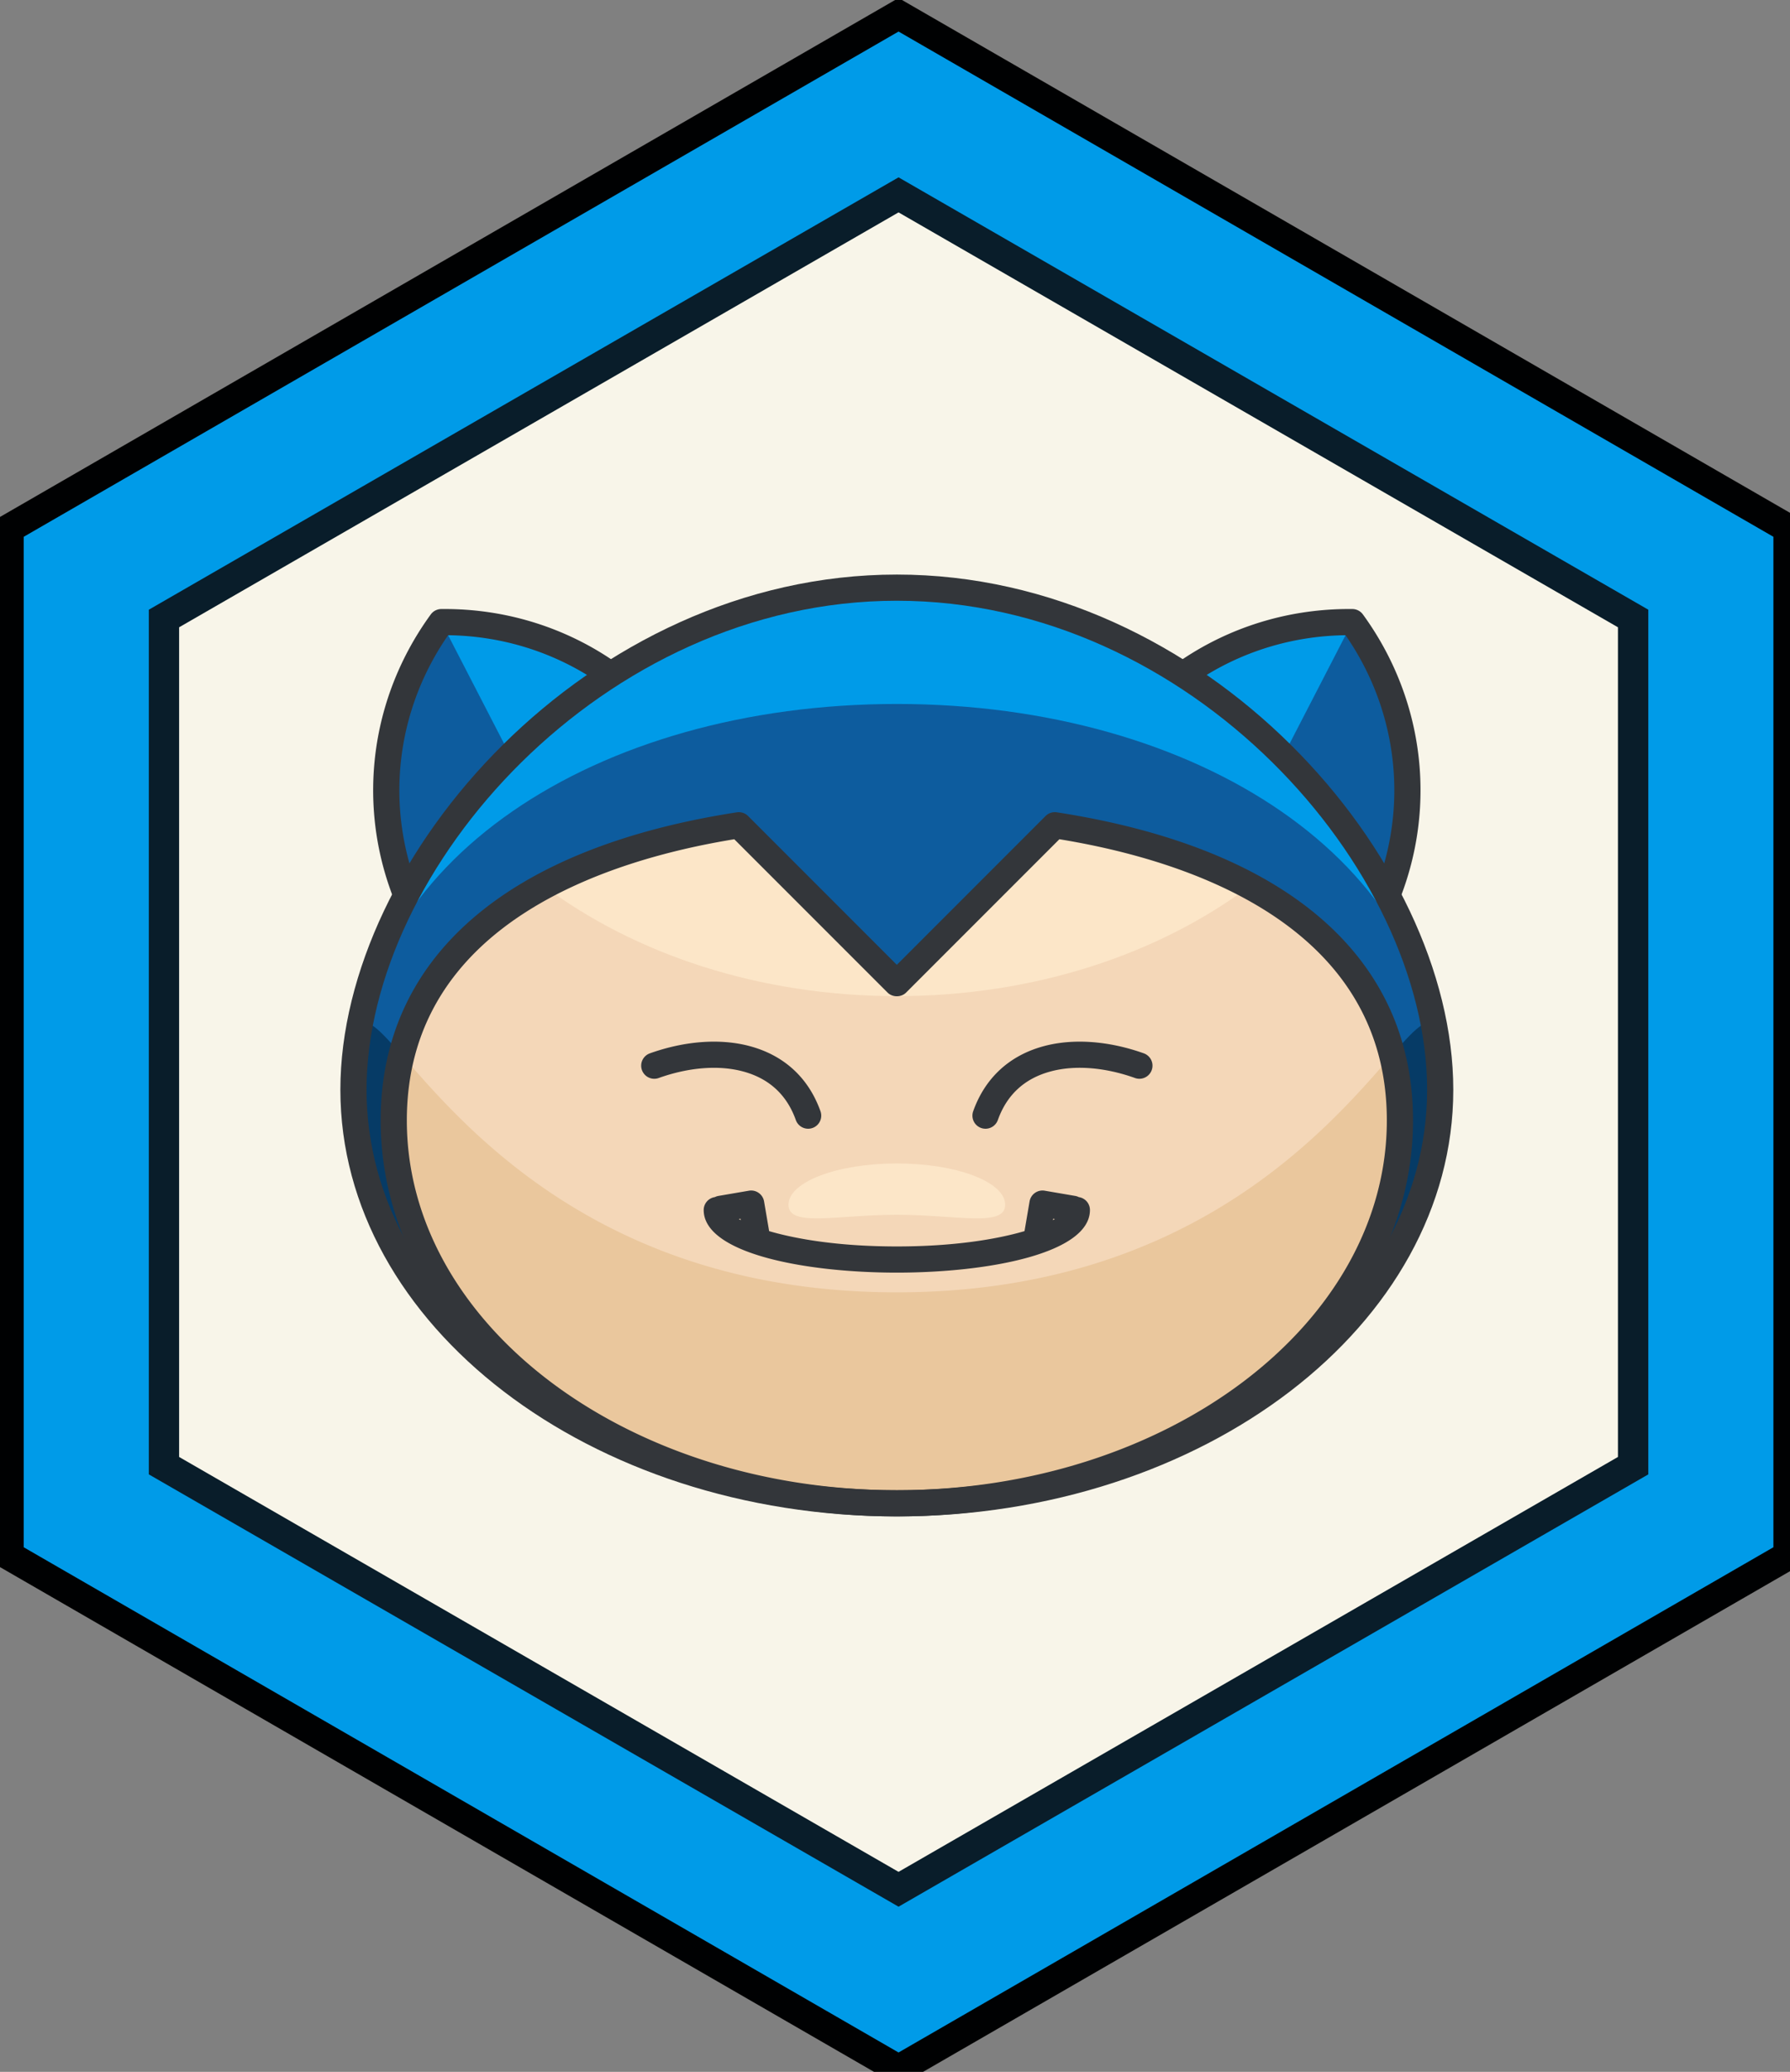 <svg viewBox="0 0 110.979 128.417" xmlns="http://www.w3.org/2000/svg"><rect x="0" y="0" width="110.979" height="128.417" fill="#808080" stroke="none"/><path d="m55.556 127.881-55.139-31.834v-63.67l55.139-31.835 55.14 31.835v63.669z" fill="#009be8" stroke="#000102" stroke-width="1.8" transform="translate(.154 .374)"/><path d="m55.422 116.822-45.313-26.162v-52.323l45.313-26.162 45.314 26.162v52.323z" fill="#f8f5e9" transform="translate(.154 .374)"/><path d="m55.555 10.618-46.482 26.798v53.594l46.482 26.795 46.485-26.795v-53.594zm44.603 79.312-44.603 25.716-44.604-25.716v-51.424l44.604-25.716 44.603 25.716z" fill="#091d2a" transform="translate(.154 .374)"/><path d="m-366.506-117.11h218.921v195.815h-218.921z" fill="none"/><path d="m-451.215-238.888h361.335v516.49h-361.335z" fill="none"/><g transform="matrix(.541 0 0 .541 21.103 30.3)"><path d="m11.573 15.268c-7.047 9.68-8.523 22.881-2.655 34.246 5.867 11.371 17.481 17.81 29.458 17.678 7.047-9.684 8.522-22.881 2.654-34.25-5.868-11.368-17.479-17.809-29.457-17.674z" fill="#0d5c9e"/><path d="m38.376 67.191c7.047-9.684 8.522-22.881 2.654-34.25-5.868-11.367-17.479-17.809-29.457-17.674" fill="#009be8"/><path d="m38.001 68.693c-12.888 0-24.517-7.058-30.416-18.492-5.963-11.549-4.9-25.273 2.775-35.816a1.502 1.502 0 0 1 1.196-.617l.397-.002c12.883 0 24.508 7.056 30.41 18.487 5.962 11.551 4.899 25.276-2.774 35.821a1.5 1.5 0 0 1 -1.196.617zm-25.653-51.925c-6.604 9.534-7.421 21.747-2.097 32.058 5.32 10.312 15.751 16.721 27.351 16.866 6.602-9.536 7.418-21.75 2.096-32.062-5.323-10.311-15.754-16.719-27.35-16.862z" fill="#33363a"/><path d="m115.97 15.268c7.047 9.68 8.523 22.881 2.655 34.246-5.867 11.371-17.48 17.81-29.458 17.678-7.047-9.684-8.522-22.881-2.654-34.25 5.868-11.368 17.479-17.809 29.457-17.674z" fill="#0d5c9e"/><path d="m89.167 67.191c-7.047-9.684-8.522-22.881-2.654-34.25 5.868-11.367 17.479-17.809 29.457-17.674" fill="#009be8"/><path d="m89.542 68.693-.392-.002a1.5 1.5 0 0 1 -1.196-.617c-7.673-10.545-8.736-24.271-2.774-35.82 5.901-11.432 17.528-18.488 30.41-18.488l.397.002c.474.006.917.234 1.196.617 7.675 10.543 8.739 24.268 2.775 35.817-5.899 11.433-17.529 18.491-30.416 18.491zm25.653-51.925c-11.597.143-22.027 6.551-27.35 16.862s-4.506 22.525 2.096 32.062c11.6-.145 22.03-6.555 27.351-16.865 5.324-10.312 4.507-22.525-2.097-32.059z" fill="#33363a"/><path d="m126.043 68.844c0 26.166-27.88 47.381-62.271 47.381s-62.272-21.215-62.272-47.381c0-26.168 27.88-57.525 62.271-57.525s62.272 31.357 62.272 57.525z" fill="#009be8"/><path d="m126.043 68.844c0 26.166-27.88 47.381-62.271 47.381s-62.272-21.215-62.272-47.381c0-26.168 27.88-44.199 62.271-44.199s62.272 18.031 62.272 44.199z" fill="#0d5c9e"/><path d="m126.043 68.844c0 26.166-27.88 47.381-62.271 47.381s-62.272-21.215-62.272-47.381c0-26.17 7.923 23.209 62.271 23.209s62.272-49.379 62.272-23.209z" fill="#063b66"/><path d="m81.88 38.541-18.109 18.109-18.108-18.109c-22.968 3.551-39.547 14.4-39.547 33.814 0 24.227 25.812 43.869 57.655 43.869s57.655-19.643 57.655-43.869c.001-19.412-16.578-30.263-39.546-33.814z" fill="#f4d7b8"/><path d="m104.186 45.525c-6.225-3.365-13.828-5.674-22.307-6.984l-18.108 18.109-18.108-18.109c-8.479 1.311-16.082 3.619-22.307 6.984 10.404 7.783 24.669 12.592 40.415 12.592s30.011-4.808 40.415-12.592z" fill="#fce6c8"/><path d="m121.427 72.355a30.26 30.26 0 0 0 -.916-7.488c-7.173 8.18-23.018 27.186-56.739 27.186s-49.567-19.006-56.74-27.186a30.214 30.214 0 0 0 -.916 7.488c0 23.469 24.225 42.637 54.687 43.811a83.43 83.43 0 0 0 2.968.059c.995 0 1.983-.023 2.968-.059 30.463-1.174 54.688-20.342 54.688-43.811z" fill="#eac79d"/><path d="m63.771 117.725c-32.618 0-59.155-20.353-59.155-45.369 0-18.692 14.496-31.228 40.818-35.297a1.51 1.51 0 0 1 1.29.422l17.048 17.049 17.047-17.05a1.496 1.496 0 0 1 1.29-.422c26.322 4.069 40.818 16.604 40.818 35.297 0 25.017-26.537 45.37-59.156 45.37zm-18.628-77.582c-14.367 2.341-37.527 9.627-37.527 32.212 0 23.362 25.191 42.369 56.155 42.369s56.155-19.007 56.155-42.369c0-22.586-23.16-29.871-37.527-32.213l-17.567 17.569c-.563.563-1.559.563-2.121 0z" fill="#33363a"/><path d="m63.771 117.725c-35.163 0-63.771-21.928-63.771-48.881 0-26.736 28.446-59.026 63.771-59.026s63.771 32.29 63.771 59.025c.001 26.954-28.607 48.882-63.771 48.882zm0-104.907c-33.663 0-60.771 30.65-60.771 56.026 0 25.299 27.262 45.881 60.771 45.881s60.771-20.582 60.771-45.881c.001-25.376-27.107-56.026-60.771-56.026z" fill="#33363a"/><path d="m76.187 82.021c0 2.613-5.559 1.146-12.416 1.146s-12.416 1.467-12.416-1.146 5.559-4.734 12.416-4.734 12.416 2.121 12.416 4.734z" fill="#fce6c8"/><g fill="#33363a"><path d="m53.608 73.309a1.502 1.502 0 0 1 -1.413-.996c-1.032-2.896-3.071-4.771-6.059-5.57-2.781-.745-6.21-.476-9.658.755a1.5 1.5 0 1 1 -1.009-2.826c4.016-1.433 8.079-1.728 11.442-.827 3.942 1.055 6.746 3.635 8.11 7.461a1.5 1.5 0 0 1 -1.413 2.003z"/><path d="m73.934 73.309a1.5 1.5 0 0 1 -1.413-2.004c1.364-3.826 4.169-6.406 8.111-7.461 3.362-.9 7.426-.605 11.442.827a1.5 1.5 0 0 1 -1.009 2.826c-3.448-1.231-6.878-1.501-9.658-.755-2.989.8-5.028 2.674-6.06 5.57-.22.614-.797.997-1.413.997z"/><path d="m84.627 81.144a1.499 1.499 0 0 0 -.397-.134l-3.514-.602a1.503 1.503 0 0 0 -1.732 1.227l-.581 3.406c-3.229.945-8.142 1.754-14.633 1.754s-11.404-.81-14.633-1.754l-.581-3.406a1.503 1.503 0 0 0 -1.732-1.227l-3.514.602a1.464 1.464 0 0 0 -.397.134 1.497 1.497 0 0 0 -1.276 1.477c0 4.929 11.473 7.174 22.132 7.174s22.132-2.245 22.132-7.174a1.492 1.492 0 0 0 -1.274-1.477zm-38.746 2.64c-.083-.046-.144-.089-.22-.133l.191-.033zm35.809-.166.191.033c-.075.045-.136.088-.22.133z"/></g></g></svg>